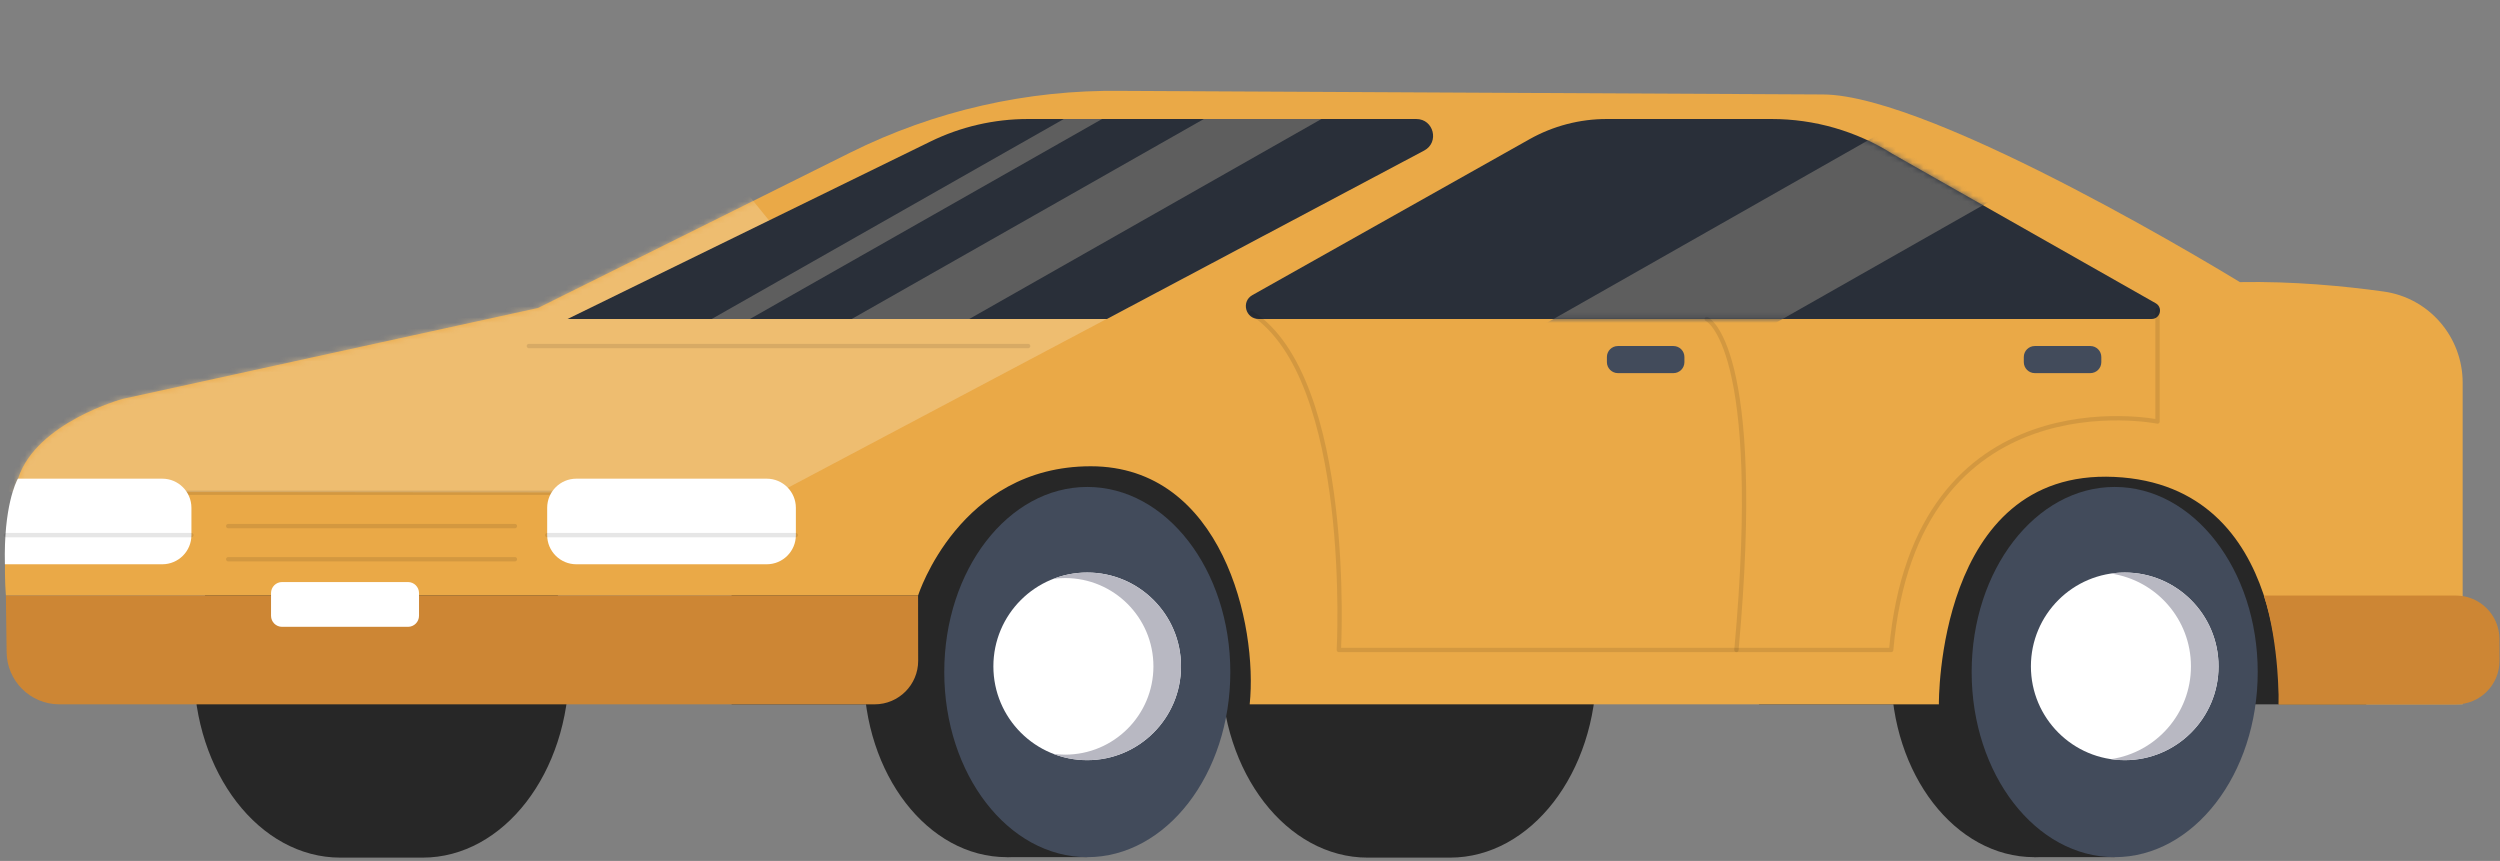 <svg width="453" height="156" viewBox="0 0 453 156" fill="none" xmlns="http://www.w3.org/2000/svg">
<rect x="0" y="0" width="453" height="156" fill="#808080" stroke="none"/>
<path d="M247.813 86.737H262.741C277.396 86.737 289.276 102.107 289.276 121.069C289.276 140.031 277.396 155.401 262.741 155.401H247.813C233.158 155.401 221.279 140.031 221.279 121.069C221.279 102.107 233.158 86.737 247.813 86.737Z" fill="#272727"/>
<path d="M61.658 86.737H76.585C91.241 86.737 103.12 102.107 103.12 121.069C103.12 140.031 91.241 155.401 76.585 155.401H61.658C47.002 155.401 35.123 140.031 35.123 121.069C35.123 102.107 47.002 86.737 61.658 86.737Z" fill="#272727"/>
<path d="M132.563 78.416H242.599V127.625H132.563V78.416Z" fill="#272727"/>
<path d="M182.436 155.318C168.123 155.318 156.519 140.301 156.519 121.777C156.519 103.252 168.123 88.235 182.436 88.235C196.75 88.235 208.353 103.252 208.353 121.777C208.353 140.301 196.75 155.318 182.436 155.318Z" fill="#272727"/>
<path d="M197.017 155.318H182.436L167.533 140.417L182.436 88.243H197.017V155.318Z" fill="#272727"/>
<path d="M197.017 155.318C182.704 155.318 171.101 140.301 171.101 121.777C171.101 103.252 182.704 88.235 197.017 88.235C211.331 88.235 222.934 103.252 222.934 121.777C222.934 140.301 211.331 155.318 197.017 155.318Z" fill="#424B5B"/>
<path d="M197 137.741C187.611 137.741 180 130.13 180 120.743C180 111.355 187.611 103.745 197 103.745C206.389 103.745 214 111.355 214 120.743C214 130.13 206.389 137.741 197 137.741Z" fill="white"/>
<path fill-rule="evenodd" clip-rule="evenodd" d="M190.863 136.6C192.767 137.337 194.836 137.741 197 137.741C206.389 137.741 214 130.13 214 120.743C214 111.355 206.389 103.745 197 103.745C194.836 103.745 192.766 104.149 190.863 104.886C191.562 104.793 192.275 104.745 193 104.745C201.837 104.745 209 111.907 209 120.743C209 129.578 201.837 136.741 193 136.741C192.276 136.741 191.562 136.693 190.863 136.6Z" fill="#B8B8C2"/>
<path d="M318.718 78.416H428.754V127.625H318.718V78.416Z" fill="#272727"/>
<path d="M368.6 155.318C354.286 155.318 342.683 140.301 342.683 121.777C342.683 103.252 354.286 88.235 368.6 88.235C382.914 88.235 394.517 103.252 394.517 121.777C394.517 140.301 382.914 155.318 368.6 155.318Z" fill="#272727"/>
<path d="M383.181 155.318H368.6L353.689 140.417L368.6 88.243H383.181V155.318Z" fill="#272727"/>
<path d="M383.181 155.318C368.868 155.318 357.264 140.301 357.264 121.777C357.264 103.252 368.868 88.235 383.181 88.235C397.495 88.235 409.098 103.252 409.098 121.777C409.098 140.301 397.495 155.318 383.181 155.318Z" fill="#424B5B"/>
<path d="M385 137.741C375.611 137.741 368 130.13 368 120.743C368 111.355 375.611 103.745 385 103.745C394.389 103.745 402 111.355 402 120.743C402 130.13 394.389 137.741 385 137.741Z" fill="white"/>
<path fill-rule="evenodd" clip-rule="evenodd" d="M382.5 137.558C383.316 137.678 384.151 137.741 385 137.741C394.389 137.741 402 130.13 402 120.743C402 111.355 394.389 103.745 385 103.745C384.151 103.745 383.316 103.807 382.5 103.927C390.704 105.136 397 112.204 397 120.743C397 129.281 390.704 136.349 382.5 137.558Z" fill="#B8B8C2"/>
<path d="M446.235 127.625V69.356C446.235 61.044 440.139 53.96 431.909 52.824C424.685 51.819 415.433 50.946 405.861 51.119C405.861 51.119 350.534 17.116 330.252 17.116L203.155 16.465C186.143 16.235 169.321 20.065 154.089 27.643L97.485 55.806L22.23 72.28C22.23 72.28 6.644 76.505 3.299 86.637C-0.037 96.769 1.075 107.905 1.075 107.905H166.355C166.355 107.905 173.803 84.487 197.644 84.487C221.476 84.487 227.935 113.226 226.444 127.625H351.325C351.325 127.625 350.83 84.924 383.107 86.415C415.384 87.906 412.904 127.625 412.904 127.625H446.235Z" fill="#EAA947"/>
<mask id="mask0" mask-type="alpha" maskUnits="userSpaceOnUse" x="0" y="16" width="447" height="112">
<path d="M446.235 127.625V69.356C446.235 61.044 440.139 53.96 431.909 52.824C424.685 51.819 415.433 50.946 405.861 51.119C405.861 51.119 350.534 17.116 330.252 17.116L203.155 16.465C186.143 16.235 169.321 20.065 154.089 27.643L97.485 55.806L22.23 72.28C22.23 72.28 6.644 76.505 3.299 86.637C-0.037 96.769 1.075 107.905 1.075 107.905H166.355C166.355 107.905 173.803 84.487 197.644 84.487C221.476 84.487 227.935 113.226 226.444 127.625H351.325C351.325 127.625 350.83 84.924 383.107 86.415C415.384 87.906 412.904 127.625 412.904 127.625H446.235Z" fill="#FDAB3E"/>
</mask>
<g mask="url(#mask0)">
<path opacity="0.6" d="M229.154 42.626L141.065 89.281L-29.62 89.084L120.296 16.457L147.35 49.801L229.154 42.626Z" fill="#F0C98C"/>
</g>
<path d="M445.008 107.913C449.366 107.913 452.892 111.439 452.9 115.796L452.908 119.75C452.908 124.108 449.374 127.633 445.025 127.633H412.904C412.904 127.633 413.069 116.884 410.219 107.913H445.008Z" fill="#CD8634"/>
<path d="M226.93 53.474L277.157 25.221C281.425 22.824 286.236 21.564 291.129 21.564H321.033C328.769 21.564 336.356 23.747 342.905 27.873L390.62 54.949C391.98 55.723 391.436 57.799 389.871 57.799H228.067C225.686 57.799 224.854 54.636 226.93 53.474Z" fill="#292F39"/>
<mask id="mask1" mask-type="alpha" maskUnits="userSpaceOnUse" x="225" y="21" width="167" height="37">
<path d="M226.93 53.474L277.157 25.221C281.425 22.824 286.236 21.564 291.129 21.564H321.033C328.769 21.564 336.356 23.747 342.905 27.873L390.62 54.949C391.98 55.723 391.436 57.799 389.871 57.799H228.067C225.686 57.799 224.854 54.636 226.93 53.474Z" fill="black"/>
</mask>
<g mask="url(#mask1)">
<path d="M389.78 19.883L286.697 78.416H245.21L348.26 19.883H389.78Z" fill="#5E5E5E"/>
</g>
<path opacity="0.1" d="M390.942 56.119V76.382C390.942 76.382 347.123 67.56 342.683 117.773H242.599C242.599 117.773 245.276 68.688 226.798 56.72" stroke="black" stroke-width="0.786" stroke-miterlimit="10" stroke-linecap="round" stroke-linejoin="round"/>
<path opacity="0.1" d="M309.261 57.799C309.261 57.799 319.699 62.428 314.641 117.773" stroke="black" stroke-width="0.786" stroke-miterlimit="10" stroke-linecap="round" stroke-linejoin="round"/>
<path d="M293.164 67.61H303.223C304.326 67.61 305.216 66.72 305.216 65.616V64.694C305.216 63.59 304.326 62.7 303.223 62.7H293.164C292.06 62.7 291.17 63.59 291.17 64.694V65.616C291.17 66.712 292.068 67.61 293.164 67.61Z" fill="#424B5B"/>
<path d="M368.707 67.61H378.766C379.87 67.61 380.759 66.72 380.759 65.616V64.694C380.759 63.59 379.87 62.7 378.766 62.7H368.707C367.603 62.7 366.713 63.59 366.713 64.694V65.616C366.713 66.712 367.603 67.61 368.707 67.61Z" fill="#424B5B"/>
<path d="M258.062 27.28L200.576 57.799H102.84L168.588 25.649C174.091 22.956 180.138 21.564 186.259 21.564H256.636C259.8 21.564 260.854 25.798 258.062 27.28Z" fill="#292F39"/>
<path opacity="0.1" d="M186.3 62.7H95.829" stroke="black" stroke-width="0.786" stroke-miterlimit="10" stroke-linecap="round" stroke-linejoin="round"/>
<path d="M239.444 21.564L175.631 57.799H154.336L218.132 21.564H239.444Z" fill="#5E5E5E"/>
<path d="M199.695 21.564L135.883 57.799H128.963L192.758 21.564H199.695Z" fill="#5E5E5E"/>
<path d="M10.763 127.625H158.488C162.846 127.625 166.372 124.091 166.372 119.742L166.355 107.913H1.067L1.199 118.07C1.199 123.35 5.482 127.625 10.763 127.625Z" fill="#CD8634"/>
<path d="M51.111 105.467H73.926C75.031 105.467 75.926 106.363 75.926 107.467V111.582C75.926 112.686 75.031 113.582 73.926 113.582H51.111C50.007 113.582 49.111 112.686 49.111 111.582V107.467C49.111 106.363 50.007 105.467 51.111 105.467Z" fill="white"/>
<path opacity="0.1" d="M107.725 89.289H28.689" stroke="black" stroke-width="0.786" stroke-miterlimit="10" stroke-linecap="round" stroke-linejoin="round"/>
<path opacity="0.1" d="M93.3 95.327H41.351" stroke="black" stroke-width="0.786" stroke-miterlimit="10" stroke-linecap="round" stroke-linejoin="round"/>
<path opacity="0.1" d="M93.3 101.332H41.351" stroke="black" stroke-width="0.786" stroke-miterlimit="10" stroke-linecap="round" stroke-linejoin="round"/>
<path d="M104.43 102.246H138.931C141.847 102.246 144.211 99.882 144.211 96.966V92.016C144.211 89.1 141.847 86.736 138.931 86.736H104.43C101.514 86.736 99.149 89.1 99.149 92.016V96.966C99.149 99.882 101.514 102.246 104.43 102.246Z" fill="white"/>
<path d="M3.242 86.736H29.406C32.322 86.736 34.686 89.1 34.686 92.016V96.966C34.686 99.882 32.322 102.246 29.406 102.246H0.886C0.655 91.835 2.887 87.378 3.242 86.736Z" fill="white"/>
<path opacity="0.1" d="M144.211 96.966H99.149" stroke="black" stroke-width="0.786" stroke-miterlimit="10" stroke-linecap="round" stroke-linejoin="round"/>
<path opacity="0.1" d="M34.686 96.966H1.067" stroke="black" stroke-width="0.786" stroke-miterlimit="10" stroke-linecap="round" stroke-linejoin="round"/>
</svg>
